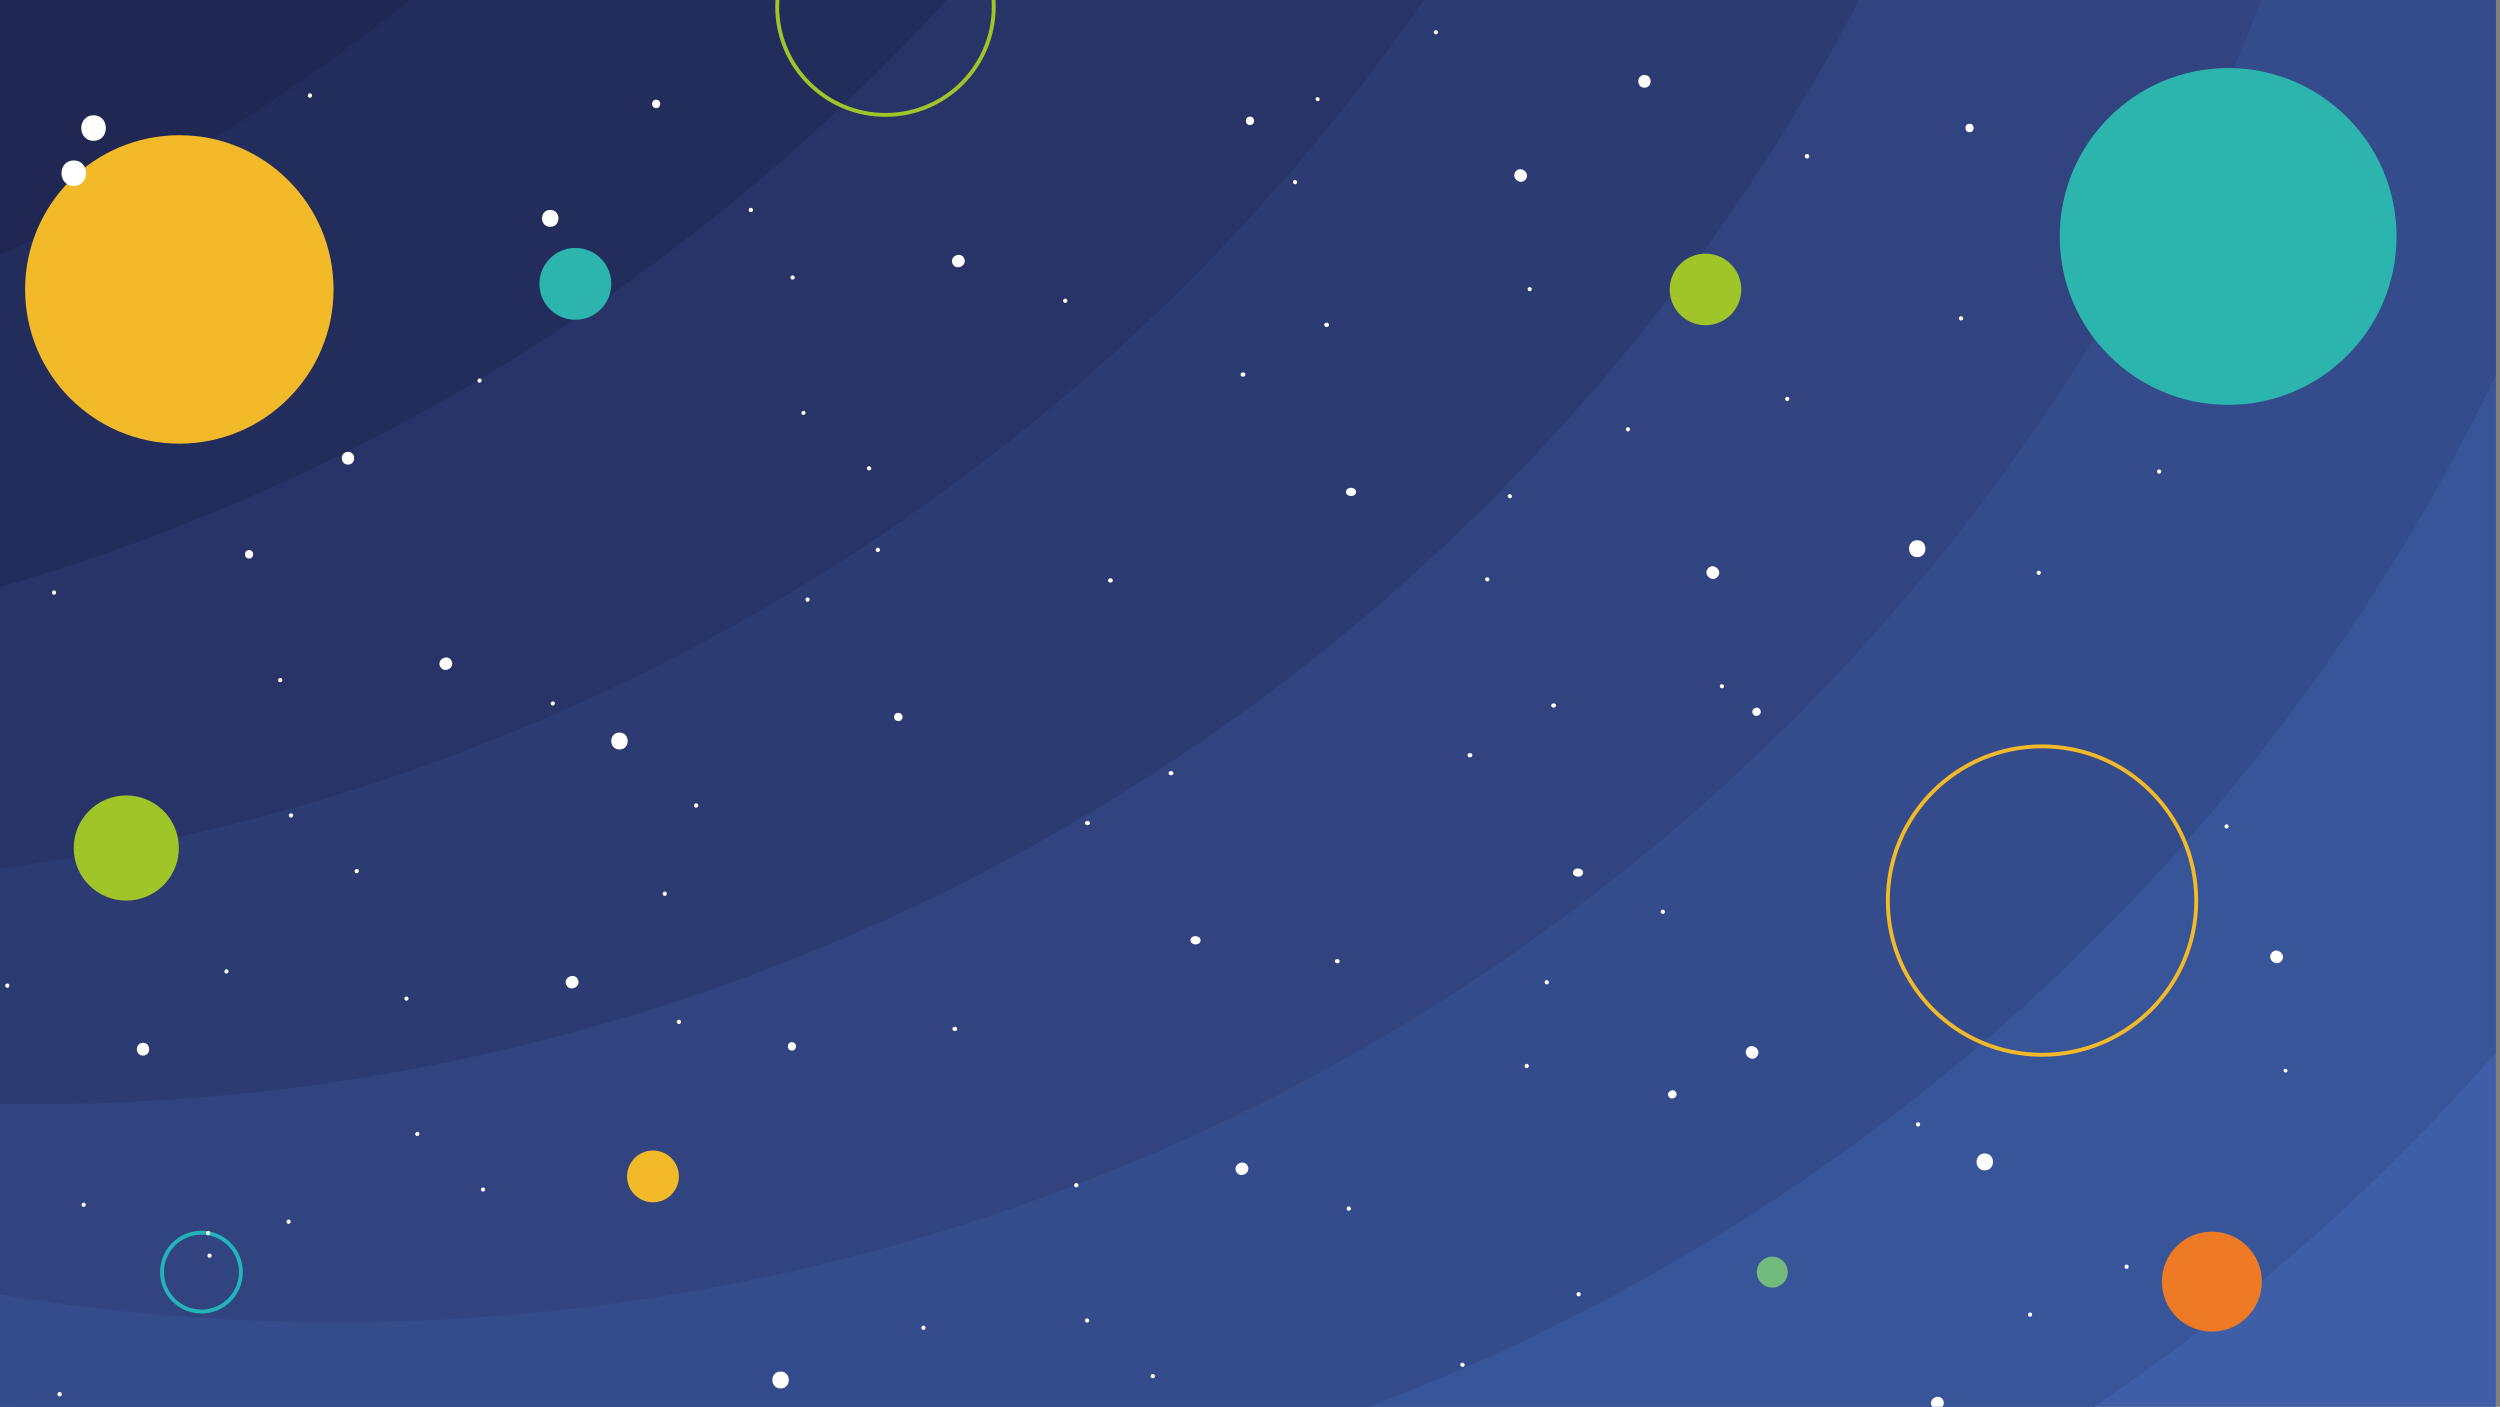 <?xml version="1.0" encoding="utf-8"?>
<!-- Generator: Adobe Illustrator 26.1.0, SVG Export Plug-In . SVG Version: 6.00 Build 0)  -->
<svg version="1.1" id="Camada_1" xmlns="http://www.w3.org/2000/svg" xmlns:xlink="http://www.w3.org/1999/xlink" x="0px" y="0px"
	 viewBox="0 0 1921 1081" style="enable-background:new 0 0 1921 1081;" xml:space="preserve">
<rect x="0" y="0" width="1921" height="1081" fill="#808080" stroke="none"/>
<style type="text/css">
	.st0{fill:none;stroke:#23B4B9;stroke-width:3;stroke-miterlimit:10;}
	.st1{clip-path:url(#SVGID_00000150780926327461573670000016527369452362663358_);fill:#FFFFFF;}
	.st2{clip-path:url(#SVGID_00000150780926327461573670000016527369452362663358_);}
	.st3{fill:#FFFFFF;}
	.st4{fill:none;}
	.st5{fill:#3F5EA8;}
	.st6{fill:#39559A;}
	.st7{fill:#354C8C;}
	.st8{fill:#31447F;}
	.st9{fill:#2C3C73;}
	.st10{fill:#283467;}
	.st11{fill:#232D5C;}
	.st12{fill:#1F2752;}
	.st13{fill:#A0C529;}
	.st14{fill:none;stroke:#A0C529;stroke-width:3;stroke-miterlimit:10;}
	.st15{fill:#EE7A25;}
	.st16{fill:none;stroke:#F2BA29;stroke-width:3;stroke-miterlimit:10;}
	.st17{fill:#72BB7C;}
	.st18{fill:#F2BA29;}
	.st19{fill:#2CB4AF;}
</style>
<circle class="st0" cx="1819.1" cy="79.9" r="36.9"/>
<g>
	<defs>
		<rect id="SVGID_1_" x="-3.2" y="0" width="1921" height="1081"/>
	</defs>
	<clipPath id="SVGID_00000180365648389576648660000010014570124175585933_">
		<use xlink:href="#SVGID_1_"  style="overflow:visible;"/>
	</clipPath>
	<path style="clip-path:url(#SVGID_00000180365648389576648660000010014570124175585933_);fill:#FFFFFF;" d="M1849.2,369.4
		c-0.9,0-1.6,0.7-1.6,1.7c0,0.9,0.7,1.6,1.6,1.6C1851.3,372.6,1851.3,369.4,1849.2,369.4z"/>
	<path style="clip-path:url(#SVGID_00000180365648389576648660000010014570124175585933_);fill:#FFFFFF;" d="M1785.7,840.9
		c-1.9-3.8-7.7-0.8-5.8,2.9S1787.6,844.6,1785.7,840.9z"/>
	<path style="clip-path:url(#SVGID_00000180365648389576648660000010014570124175585933_);fill:#FFFFFF;" d="M1819.8,1045
		c2.5-3.4-2.7-7.3-5.2-3.9S1817.2,1048.3,1819.8,1045z"/>
	<path style="clip-path:url(#SVGID_00000180365648389576648660000010014570124175585933_);fill:#FFFFFF;" d="M1822.6,1012.1
		c0.9,0.1,1.7-0.5,1.9-1.4c0.1-0.8-0.4-1.6-1.2-1.9c-0.9-0.1-1.7,0.5-1.9,1.4C1821.3,1011,1821.8,1011.8,1822.6,1012.1z"/>
	<path style="clip-path:url(#SVGID_00000180365648389576648660000010014570124175585933_);fill:#FFFFFF;" d="M1897.2,970.3
		c6.2,1.3,8.2-8.3,2-9.6S1891,968.9,1897.2,970.3z"/>
	<path style="clip-path:url(#SVGID_00000180365648389576648660000010014570124175585933_);fill:#FFFFFF;" d="M1777.5,910.8
		c-6.3,0-6.3,9.8,0,9.8S1783.8,910.8,1777.5,910.8z"/>
	<path style="clip-path:url(#SVGID_00000180365648389576648660000010014570124175585933_);fill:#FFFFFF;" d="M1857.8,688.5
		c-4.6-4.3-11.3,2.7-6.7,7.1S1862.4,692.8,1857.8,688.5z"/>
	<path style="clip-path:url(#SVGID_00000180365648389576648660000010014570124175585933_);fill:#FFFFFF;" d="M1771,521.3
		c-6.1-5.8-15.1,3.7-9,9.4S1777.1,527.1,1771,521.3z"/>
	<g style="clip-path:url(#SVGID_00000180365648389576648660000010014570124175585933_);">
		<path class="st3" d="M987.6,16.6c-7.7,0-7.7,12,0,12S995.3,16.6,987.6,16.6z"/>
		<path class="st3" d="M1146.3,23.5c-3.8,0-3.8,6,0,6S1150.2,23.5,1146.3,23.5z"/>
		<path class="st3" d="M1282.7,13.8c-0.6,0-1,0.4-1,1s0.4,1,1,1s1-0.4,1-1S1283.2,13.8,1282.7,13.8z"/>
		<path class="st3" d="M30,140.1c0.5-0.3,0.7-0.9,0.4-1.4c-0.3-0.5-0.9-0.7-1.4-0.4l0,0c-0.5,0.3-0.7,0.9-0.4,1.4
			C28.9,140.2,29.5,140.4,30,140.1z"/>
		<path class="st3" d="M63.1,224c0.5-0.3,0.7-0.9,0.4-1.4s-0.9-0.7-1.4-0.4s-0.7,0.9-0.4,1.4S62.6,224.3,63.1,224z"/>
		<rect y="0" class="st4" width="1921" height="1081"/>
		<rect y="0" class="st4" width="1921" height="1081"/>
		<rect x="10.7" y="-2.7" class="st5" width="1962.6" height="1294"/>
		<rect y="0" class="st4" width="1921" height="1081"/>
		<rect x="-27.6" y="-169.4" class="st4" width="1960.5" height="1292.6"/>
		<circle class="st6" cx="724.4" cy="-233.7" r="1584.6"/>
		<rect x="-27.6" y="-169.4" class="st4" width="1960.5" height="1292.6"/>
		<circle class="st7" cx="491.4" cy="-401.2" r="1584.6"/>
		<rect x="-27.6" y="-169.4" class="st4" width="1960.5" height="1292.6"/>
		<circle class="st8" cx="258.5" cy="-568.6" r="1584.6"/>
		<rect x="-27.6" y="-169.4" class="st4" width="1960.5" height="1292.6"/>
		<circle class="st9" cx="25.5" cy="-736.1" r="1584.6"/>
		<rect x="-27.6" y="-169.4" class="st4" width="1960.5" height="1292.6"/>
		<circle class="st10" cx="-207.5" cy="-903.5" r="1584.6"/>
		<circle class="st11" cx="-440.4" cy="-1071" r="1584.6"/>
		<circle class="st12" cx="-673.4" cy="-1238.5" r="1584.6"/>
		<rect y="0" class="st4" width="1921" height="1081"/>
		<circle class="st13" cx="1310.5" cy="222.4" r="27.5"/>
		<rect y="0" class="st4" width="1921" height="1081"/>
		<circle class="st14" cx="680.4" cy="5.1" r="83.2"/>
		<rect y="0" class="st4" width="1921" height="1081"/>
		<rect y="0" class="st4" width="1921" height="1081"/>
		<rect y="0" class="st4" width="1921" height="1081"/>
		<circle class="st15" cx="1699.6" cy="984.8" r="38.4"/>
		<rect y="0" class="st4" width="1921" height="1081"/>
		<rect y="0" class="st4" width="1921" height="1081"/>
		<rect y="0" class="st4" width="1921" height="1081"/>
		<circle class="st16" cx="1569.1" cy="692" r="118.5"/>
		<rect y="0" class="st4" width="1921" height="1081"/>
		<rect y="0" class="st4" width="1921" height="1081"/>
		<circle class="st0" cx="154.8" cy="977.5" r="30.3"/>
		<rect y="0" class="st4" width="1921" height="1081"/>
		<circle class="st17" cx="1361.8" cy="977.5" r="11.9"/>
		<rect y="0" class="st4" width="1921" height="1081"/>
		<rect y="0" class="st4" width="1921" height="1081"/>
		
			<ellipse transform="matrix(0.994 -0.11 0.11 0.994 -71.35 14.729)" class="st13" cx="97.3" cy="651.5" rx="40.4" ry="40.4"/>
		<rect y="0" class="st4" width="1921" height="1081"/>
		<circle class="st18" cx="137.8" cy="222.4" r="118.5"/>
		<rect y="0" class="st4" width="1921" height="1081"/>
		<rect y="0" class="st4" width="1921" height="1081"/>
		<rect y="0" class="st4" width="1921" height="1081"/>
		<rect y="0" class="st4" width="1921" height="1081"/>
		<rect y="0" class="st4" width="1921" height="1081"/>
		<circle class="st19" cx="1712.1" cy="181.7" r="129.4"/>
		<rect y="0" class="st4" width="1921" height="1081"/>
		<circle class="st19" cx="442.1" cy="218.1" r="27.6"/>
		<rect y="0" class="st4" width="1921" height="1081"/>
		<rect y="0" class="st4" width="1921" height="1081"/>
		<rect y="0" class="st4" width="1921" height="1081"/>
		<path class="st3" d="M422.8,161.3c-8.4,0-8.4,13,0,13S431.2,161.3,422.8,161.3z"/>
		<rect y="0" class="st4" width="1921" height="1081"/>
		<rect y="0" class="st4" width="1921" height="1081"/>
		<rect y="0" class="st4" width="1921" height="1081"/>
		<rect y="0" class="st4" width="1921" height="1081"/>
		<rect y="0" class="st4" width="1921" height="1081"/>
		<rect y="0" class="st4" width="1921" height="1081"/>
		<rect y="0" class="st4" width="1921" height="1081"/>
		<rect y="0" class="st4" width="1921" height="1081"/>
		<rect y="0" class="st4" width="1921" height="1081"/>
		<rect y="0" class="st4" width="1921" height="1081"/>
		<rect y="0" class="st4" width="1921" height="1081"/>
		<rect y="0" class="st4" width="1921" height="1081"/>
		<path class="st3" d="M71.9,88.6c-12.6,0-12.6,19.6,0,19.6S84.5,88.6,71.9,88.6z"/>
		<rect y="0" class="st4" width="1921" height="1081"/>
		<path class="st3" d="M56.7,123.3c-12.6,0-12.6,19.6,0,19.6S69.3,123.3,56.7,123.3z"/>
		<rect y="0" class="st4" width="1921" height="1081"/>
		<rect y="0" class="st4" width="1921" height="1081"/>
		<rect y="0" class="st4" width="1921" height="1081"/>
		<rect y="0" class="st4" width="1921" height="1081"/>
		<rect y="0" class="st4" width="1921" height="1081"/>
		<rect y="0" class="st4" width="1921" height="1081"/>
		<rect y="0" class="st4" width="1921" height="1081"/>
		<path class="st3" d="M1388.5,118.4c-0.9,0-1.7,0.7-1.7,1.7s0.7,1.7,1.7,1.7s1.7-0.7,1.7-1.7S1389.4,118.4,1388.5,118.4z"/>
		<rect y="0" class="st4" width="1921" height="1081"/>
		<path class="st3" d="M1506.9,243c-0.9,0-1.7,0.7-1.7,1.6c0,0.9,0.7,1.7,1.7,1.7l0,0C1509,246.2,1509,243,1506.9,243z"/>
		<rect y="0" class="st4" width="1921" height="1081"/>
		<rect y="0" class="st4" width="1921" height="1081"/>
		<rect y="0" class="st4" width="1921" height="1081"/>
		<path class="st3" d="M577,159.7c-0.9,0-1.7,0.7-1.7,1.7c0,0.9,0.7,1.6,1.7,1.6l0,0c0.9,0,1.7-0.7,1.7-1.6
			C578.7,160.4,577.9,159.7,577,159.7z"/>
		<rect y="0" class="st4" width="1921" height="1081"/>
		<path class="st3" d="M510.8,685.1c-0.9,0-1.6,0.7-1.6,1.7c0,0.9,0.7,1.6,1.6,1.6C512.9,688.3,512.9,685.1,510.8,685.1z"/>
		<rect y="0" class="st4" width="1921" height="1081"/>
		<path class="st3" d="M174,744.8c-0.9,0-1.6,0.7-1.6,1.7c0,0.9,0.7,1.6,1.6,1.6c0.9,0,1.6-0.7,1.6-1.7
			C175.6,745.5,174.9,744.8,174,744.8z"/>
		<rect y="0" class="st4" width="1921" height="1081"/>
		<path class="st3" d="M41.5,453.7c-0.9,0-1.6,0.7-1.6,1.7c0,0.9,0.7,1.6,1.6,1.6c0.9,0,1.6-0.7,1.6-1.7
			C43.1,454.4,42.4,453.7,41.5,453.7z"/>
		<rect y="0" class="st4" width="1921" height="1081"/>
		<path class="st3" d="M368.5,290.8c-0.9,0-1.6,0.7-1.6,1.7c0,0.9,0.7,1.6,1.6,1.6C370.6,294,370.6,290.8,368.5,290.8z"/>
		<rect y="0" class="st4" width="1921" height="1081"/>
		<path class="st3" d="M238.1,71.7c-0.9,0-1.6,0.7-1.6,1.7s0.7,1.7,1.6,1.7s1.7-0.7,1.7-1.7S239,71.7,238.1,71.7L238.1,71.7z"/>
		<rect y="0" class="st4" width="1921" height="1081"/>
		<path class="st3" d="M1659.1,360.7c-0.9,0-1.6,0.7-1.6,1.7c0,0.9,0.7,1.6,1.6,1.6c0.9,0,1.6-0.7,1.6-1.7
			C1660.7,361.4,1660,360.7,1659.1,360.7z"/>
		<rect y="0" class="st4" width="1921" height="1081"/>
		<path class="st3" d="M5.6,755.7c-0.9,0-1.6,0.7-1.6,1.7c0,0.9,0.7,1.6,1.6,1.6C7.7,758.9,7.7,755.7,5.6,755.7z"/>
		<rect y="0" class="st4" width="1921" height="1081"/>
		<path class="st3" d="M45.8,1069.6c-0.9,0-1.7,0.7-1.7,1.7s0.7,1.7,1.7,1.7s1.7-0.7,1.7-1.7S46.7,1069.6,45.8,1069.6L45.8,1069.6z"
			/>
		<rect y="0" class="st4" width="1921" height="1081"/>
		<path class="st3" d="M64.3,924.1c-0.9,0-1.6,0.7-1.6,1.7c0,0.9,0.7,1.6,1.6,1.6C66.4,927.3,66.4,924.1,64.3,924.1z"/>
		<rect y="0" class="st4" width="1921" height="1081"/>
		<path class="st3" d="M159.9,945.8c-0.9,0-1.6,0.7-1.6,1.7c0,0.9,0.7,1.6,1.6,1.6C162,949,162,945.8,159.9,945.8z"/>
		<rect y="0" class="st4" width="1921" height="1081"/>
		<path class="st3" d="M161,963.2c-0.9,0-1.6,0.7-1.6,1.7c0,0.9,0.7,1.6,1.6,1.6C163.1,966.4,163.1,963.2,161,963.2z"/>
		<rect y="0" class="st4" width="1921" height="1081"/>
		<path class="st3" d="M221.8,937.1c-0.9,0-1.6,0.7-1.6,1.7c0,0.9,0.7,1.6,1.6,1.6C223.9,940.3,223.9,937.1,221.8,937.1z"/>
		<rect y="0" class="st4" width="1921" height="1081"/>
		<rect y="0" class="st4" width="1921" height="1081"/>
		<rect y="0" class="st4" width="1921" height="1081"/>
		<path class="st3" d="M1566.6,438.5c-0.9,0-1.6,0.7-1.6,1.7c0,0.9,0.7,1.6,1.6,1.6C1568.7,441.7,1568.7,438.5,1566.6,438.5z"/>
		<rect y="0" class="st4" width="1921" height="1081"/>
		<rect y="0" class="st4" width="1921" height="1081"/>
		<rect y="0" class="st4" width="1921" height="1081"/>
		<path class="st3" d="M1373.3,304.9c-0.9,0-1.6,0.7-1.6,1.7c0,0.9,0.7,1.6,1.6,1.6C1375.4,308.1,1375.4,304.9,1373.3,304.9z"/>
		<rect y="0" class="st4" width="1921" height="1081"/>
		<rect y="0" class="st4" width="1921" height="1081"/>
		<rect y="0" class="st4" width="1921" height="1081"/>
		<rect y="0" class="st4" width="1921" height="1081"/>
		<rect y="0" class="st4" width="1921" height="1081"/>
		<path class="st3" d="M709.6,1018.6c-0.9,0-1.6,0.7-1.6,1.7c0,0.9,0.7,1.6,1.6,1.6C711.7,1021.8,711.7,1018.6,709.6,1018.6z"/>
		<rect y="0" class="st4" width="1921" height="1081"/>
		<path class="st3" d="M608.5,800.8c-4.2,0-4.2,6.5,0,6.5S612.7,800.8,608.5,800.8z"/>
		<rect y="0" class="st4" width="1921" height="1081"/>
		<rect y="0" class="st4" width="1921" height="1081"/>
		<path class="st3" d="M191.4,422.7c-4.2,0-4.2,6.5,0,6.5S195.6,422.7,191.4,422.7z"/>
		<rect y="0" class="st4" width="1921" height="1081"/>
		<path class="st3" d="M504.2,76.6c-4.2,0-4.2,6.5,0,6.5S508.4,76.6,504.2,76.6z"/>
		<rect y="0" class="st4" width="1921" height="1081"/>
		<path class="st3" d="M1513.4,95.1c-4.2,0-4.2,6.5,0,6.5S1517.6,95.1,1513.4,95.1z"/>
		<rect y="0" class="st4" width="1921" height="1081"/>
		<path class="st3" d="M960.5,89.6c-4.2,0-4.2,6.5,0,6.5S964.7,89.6,960.5,89.6z"/>
		<rect y="0" class="st4" width="1921" height="1081"/>
		<rect y="0" class="st4" width="1921" height="1081"/>
		<rect y="0" class="st4" width="1921" height="1081"/>
		<rect y="0" class="st4" width="1921" height="1081"/>
		<rect y="0" class="st4" width="1921" height="1081"/>
		<path class="st3" d="M109.9,801.3c-6.3,0-6.3,9.8,0,9.8S116.2,801.3,109.9,801.3z"/>
		<path class="st3" d="M426.2,539.8c-0.4-0.8-1.5-1.1-2.2-0.6c-0.7,0.4-1,1.3-0.7,2.1c0.4,0.8,1.5,1.1,2.2,0.6
			C426.2,541.5,426.5,540.6,426.2,539.8z"/>
		<path class="st3" d="M216.8,521.9c-0.4-0.8-1.4-1.2-2.2-0.8s-1.2,1.4-0.8,2.2C214.9,525.2,217.7,523.8,216.8,521.9z"/>
		<path class="st3" d="M225.1,625.9c-0.4-0.8-1.4-1.2-2.2-0.8s-1.2,1.4-0.8,2.2C223.1,629.2,226,627.8,225.1,625.9z"/>
		<path class="st3" d="M275.6,668.6c-0.9-1.9-3.9-0.4-3,1.5S276.5,670.5,275.6,668.6z"/>
		<path class="st3" d="M347,507.8c-2.8-5.6-11.6-1.3-8.8,4.4C341.1,517.8,349.8,513.4,347,507.8z"/>
		<path class="st3" d="M523.2,784.5c-0.4-0.8-1.4-1.2-2.2-0.8s-1.2,1.4-0.8,2.2s1.4,1.2,2.2,0.8S523.6,785.4,523.2,784.5z"/>
		<path class="st3" d="M313.8,766.6c-0.4-0.8-1.4-1.1-2.2-0.7c-0.8,0.4-1.1,1.4-0.7,2.2C311.9,769.9,314.7,768.5,313.8,766.6z"/>
		<path class="st3" d="M322.1,870.6c-0.4-0.8-1.5-1.1-2.2-0.6c-0.7,0.4-1,1.3-0.7,2.1C320.2,873.9,323,872.5,322.1,870.6z"/>
		<path class="st3" d="M372.6,913.3c-0.4-0.8-1.4-1.1-2.2-0.7c-0.8,0.4-1.1,1.4-0.7,2.2C370.7,916.6,373.6,915.2,372.6,913.3z"/>
		<path class="st3" d="M444,752.5c-2.8-5.6-11.6-1.2-8.8,4.4S446.9,758.1,444,752.5z"/>
		<path class="st3" d="M1037.9,928c-0.4-0.8-1.4-1.2-2.2-0.8s-1.2,1.4-0.8,2.2s1.4,1.2,2.2,0.8S1038.3,928.8,1037.9,928z"/>
		<path class="st3" d="M828.5,910c-0.4-0.8-1.4-1.2-2.2-0.8s-1.2,1.4-0.8,2.2C826.6,913.4,829.5,911.9,828.5,910z"/>
		<path class="st3" d="M836.8,1014c-0.4-0.8-1.4-1.2-2.2-0.8s-1.2,1.4-0.8,2.2C834.9,1017.3,837.7,1015.9,836.8,1014z"/>
		<path class="st3" d="M887.3,1056.7c-0.4-0.8-1.4-1.2-2.2-0.8s-1.2,1.4-0.8,2.2C885.4,1060.1,888.3,1058.6,887.3,1056.7z"/>
		<path class="st3" d="M958.7,895.9c-2.8-5.6-11.6-1.2-8.8,4.4S961.5,901.5,958.7,895.9z"/>
		<path class="st3" d="M820,230.4c-0.4-0.8-1.4-1.2-2.2-0.8c-0.8,0.4-1.2,1.4-0.8,2.2s1.4,1.2,2.2,0.8
			C820.1,232.3,820.4,231.3,820,230.4z"/>
		<path class="st3" d="M610.5,212.5c-0.4-0.8-1.4-1.1-2.2-0.7c-0.8,0.4-1.1,1.4-0.7,2.2l0,0C608.6,215.8,611.5,214.4,610.5,212.5z"
			/>
		<path class="st3" d="M618.8,316.5c-0.4-0.8-1.5-1.1-2.2-0.6c-0.7,0.4-1,1.3-0.7,2.1C616.9,319.8,619.8,318.4,618.8,316.5z"/>
		<path class="st3" d="M669.3,359.2c-0.4-0.8-1.4-1.2-2.2-0.8c-0.8,0.4-1.2,1.4-0.8,2.2C667.4,362.5,670.3,361.1,669.3,359.2z"/>
		<path class="st3" d="M740.8,198.4c-2.8-5.6-11.6-1.2-8.8,4.4S743.6,204,740.8,198.4z"/>
		<path class="st3" d="M1352.6,545.5c-1.9-3.8-7.7-0.8-5.8,2.9S1354.5,549.3,1352.6,545.5z"/>
		<path class="st3" d="M1279,701.6c0.6-0.7,0.4-1.8-0.3-2.3c-0.7-0.6-1.8-0.4-2.3,0.3l0,0C1275.2,701.4,1277.7,703.3,1279,701.6z"/>
		<path class="st3" d="M1189.8,755.8c0.6-0.7,0.4-1.8-0.3-2.3c-0.7-0.6-1.8-0.4-2.3,0.3C1186,755.5,1188.6,757.5,1189.8,755.8z"/>
		<path class="st3" d="M1174.4,820.1c0.6-0.7,0.4-1.8-0.3-2.3c-0.7-0.6-1.8-0.4-2.3,0.3l0,0C1170.6,819.9,1173.1,821.8,1174.4,820.1
			z"/>
		<path class="st3" d="M1350.2,811.6c3.8-5-4.1-10.9-7.8-5.9S1346.4,816.7,1350.2,811.6z"/>
		<path class="st3" d="M1287.9,839.5c-1.9-3.8-7.7-0.8-5.8,2.9S1289.8,843.2,1287.9,839.5z"/>
		<path class="st3" d="M1214.3,995.5c0.6-0.7,0.4-1.8-0.3-2.3c-0.7-0.6-1.8-0.4-2.3,0.3l0,0C1210.5,995.3,1213,997.2,1214.3,995.5z"
			/>
		<path class="st3" d="M674.8,424.2c0.9-0.2,1.5-1.1,1.3-2c-0.2-0.9-1.1-1.5-2-1.3C672.1,421.5,672.8,424.6,674.8,424.2z"/>
		<path class="st3" d="M620.8,462.4c0.9-0.2,1.5-1.1,1.3-2c-0.2-0.9-1.1-1.5-2-1.3C618.1,459.7,618.8,462.8,620.8,462.4z"/>
		<path class="st3" d="M693.4,551.7c1-4.1-5.2-5.7-6.3-1.6S692.4,555.8,693.4,551.7z"/>
		<path class="st3" d="M535.2,620.6c0.9-0.2,1.5-1.1,1.3-2c-0.2-0.9-1.1-1.5-2-1.3l0,0C532.5,617.9,533.1,621.1,535.2,620.6z"/>
		<path class="st3" d="M1019.8,251.2c2.5-0.4,1.6-3.7-0.8-3.2S1017.3,251.6,1019.8,251.2z"/>
		<path class="st3" d="M955.5,289.4c2.4-0.4,1.6-3.7-0.8-3.2S953.1,289.9,955.5,289.4z"/>
		<path class="st3" d="M1041.9,378.8c1.3-4.1-6.2-5.7-7.5-1.6S1040.7,382.8,1041.9,378.8z"/>
		<path class="st3" d="M853.6,447.6c2.5-0.4,1.6-3.7-0.8-3.2S851.2,448.1,853.6,447.6z"/>
		<path class="st3" d="M1194.2,543.7c2.4-0.4,1.6-3.7-0.8-3.2S1191.7,544.1,1194.2,543.7z"/>
		<path class="st3" d="M1129.9,581.9c2.4-0.4,1.6-3.7-0.8-3.2S1127.4,582.4,1129.9,581.9z"/>
		<path class="st3" d="M1216.3,671.3c1.2-4.1-6.2-5.7-7.5-1.6S1215.1,675.3,1216.3,671.3z"/>
		<path class="st3" d="M1028,740.2c2.4-0.4,1.6-3.7-0.8-3.2S1025.5,740.6,1028,740.2z"/>
		<path class="st3" d="M900.2,595.7c2.4-0.4,1.6-3.7-0.8-3.2S897.8,596.2,900.2,595.7z"/>
		<path class="st3" d="M836,634c2.5-0.4,1.6-3.7-0.8-3.2S833.5,634.4,836,634z"/>
		<path class="st3" d="M922.4,723.3c1.2-4.1-6.2-5.7-7.5-1.6S921.1,727.4,922.4,723.3z"/>
		<path class="st3" d="M734.1,792.2c2.4-0.4,1.6-3.7-0.8-3.2S731.6,792.6,734.1,792.2z"/>
		<path class="st3" d="M1125.1,1049.7c1.3-1.7-1.4-3.7-2.7-2S1123.9,1051.4,1125.1,1049.7z"/>
		<path class="st3" d="M1324.4,528.3c0.5-0.7,0.4-1.8-0.4-2.3c-0.7-0.5-1.6-0.4-2.2,0.3c-0.5,0.7-0.4,1.8,0.4,2.3
			C1322.9,529.1,1323.8,529,1324.4,528.3z"/>
		<path class="st3" d="M1252.2,330.9c0.5-0.7,0.4-1.8-0.4-2.3c-0.7-0.5-1.6-0.4-2.2,0.3C1248.4,330.6,1250.9,332.6,1252.2,330.9z"/>
		<path class="st3" d="M1161.5,382.3c0.5-0.8,0.3-1.8-0.5-2.3c-0.7-0.5-1.6-0.4-2.1,0.2C1157.7,382,1160.2,384,1161.5,382.3z"/>
		<path class="st3" d="M1144.1,446.2c0.6-0.7,0.4-1.8-0.3-2.3s-1.8-0.4-2.3,0.3l0,0C1140.3,445.8,1142.8,447.8,1144.1,446.2z"/>
		<path class="st3" d="M1320,443c3.9-4.9-3.8-11-7.7-6.1S1316.1,448,1320,443z"/>
		<path class="st3" d="M1757.5,823.7c0.4-0.8,0.2-1.8-0.6-2.2c-0.6-0.4-1.4-0.3-2,0.2c-0.4,0.8-0.2,1.8,0.6,2.2
			C1756.2,824.3,1757,824.2,1757.5,823.7z"/>
		<path class="st3" d="M1753.2,738.3c3.9-4.9-3.8-11-7.7-6.1S1749.2,743.3,1753.2,738.3z"/>
		<path class="st3" d="M1176.7,223.2c0.5-0.7,0.4-1.8-0.4-2.3c-0.7-0.5-1.6-0.4-2.2,0.3c-0.5,0.7-0.4,1.8,0.4,2.3
			C1175.2,223.9,1176.2,223.8,1176.7,223.2z"/>
		<path class="st3" d="M1104.6,25.8c0.5-0.7,0.4-1.8-0.4-2.3c-0.7-0.5-1.6-0.4-2.2,0.3C1100.8,25.4,1103.2,27.4,1104.6,25.8z"/>
		<path class="st3" d="M1013.8,77.2c0.5-0.8,0.2-1.8-0.6-2.3c-0.6-0.4-1.5-0.3-2,0.3C1010,76.8,1012.5,78.8,1013.8,77.2z"/>
		<path class="st3" d="M996.4,141c0.6-0.7,0.4-1.8-0.3-2.3c-0.7-0.6-1.8-0.4-2.3,0.3l0,0C992.6,140.7,995.1,142.6,996.4,141z"/>
		<path class="st3" d="M1172.3,137.9c3.9-4.9-3.8-11-7.7-6.1S1168.4,142.8,1172.3,137.9z"/>
		<rect y="0" class="st4" width="1921" height="1081"/>
		<path class="st3" d="M267.4,347.2c-6.3,0-6.3,9.8,0,9.8S273.7,347.2,267.4,347.2z"/>
		<rect y="0" class="st4" width="1921" height="1081"/>
		<path class="st3" d="M1263.6,57.6c-6.3,0-6.3,9.8,0,9.8S1269.9,57.6,1263.6,57.6z"/>
		<rect y="0" class="st4" width="1921" height="1081"/>
		<rect y="0" class="st4" width="1921" height="1081"/>
		<rect y="0" class="st4" width="1921" height="1081"/>
		<path class="st3" d="M476,562.9c-8.4,0-8.4,13,0,13S484.4,562.9,476,562.9z"/>
		<path class="st3" d="M1559.9,1008.5c-0.9,0-1.6,0.7-1.6,1.7c0,0.9,0.7,1.6,1.6,1.6C1562,1011.8,1562,1008.5,1559.9,1008.5z"/>
		<path class="st3" d="M1475.3,863.3c-0.4-0.8-1.4-1.2-2.2-0.8s-1.2,1.4-0.8,2.2l0,0c0.4,0.8,1.4,1.2,2.2,0.8
			S1475.7,864.1,1475.3,863.3z"/>
		<path class="st3" d="M1493.1,1075.9c-2.8-5.6-11.6-1.2-8.8,4.4S1495.9,1081.6,1493.1,1075.9z"/>
		<path class="st3" d="M1525.1,886.3c-8.4,0-8.4,13,0,13S1533.5,886.3,1525.1,886.3z"/>
		<rect y="0" class="st4" width="1921" height="1081"/>
		<rect y="0" class="st4" width="1921" height="1081"/>
		<path class="st3" d="M1634.1,971.7c-0.9,0-1.6,0.7-1.6,1.7c0,0.9,0.7,1.6,1.6,1.6C1636.2,974.9,1636.2,971.7,1634.1,971.7z"/>
		<rect y="0" class="st4" width="1921" height="1081"/>
		<rect y="0" class="st4" width="1921" height="1081"/>
		<rect y="0" class="st4" width="1921" height="1081"/>
		<rect y="0" class="st4" width="1921" height="1081"/>
		<path class="st3" d="M1712,633.8c-0.7-0.6-1.7-0.5-2.3,0.2c-0.5,0.6-0.5,1.6,0.1,2.2C1711.3,637.6,1713.5,635.2,1712,633.8z"/>
		<rect y="0" class="st4" width="1921" height="1081"/>
		<rect y="0" class="st4" width="1921" height="1081"/>
		<rect y="0" class="st4" width="1921" height="1081"/>
		<path class="st3" d="M1473.2,415.1c-8.4,0-8.4,13,0,13S1481.6,415.1,1473.2,415.1z"/>
		<rect y="0" class="st4" width="1921" height="1081"/>
		<rect y="0" class="st4" width="1921" height="1081"/>
		<path class="st3" d="M599.8,1053.9c-8.4,0-8.4,13,0,13S608.2,1053.9,599.8,1053.9z"/>
		
			<ellipse transform="matrix(0.924 -0.383 0.383 0.924 -307.784 260.687)" class="st18" cx="501.4" cy="904" rx="19.9" ry="19.9"/>
	</g>
</g>
</svg>
